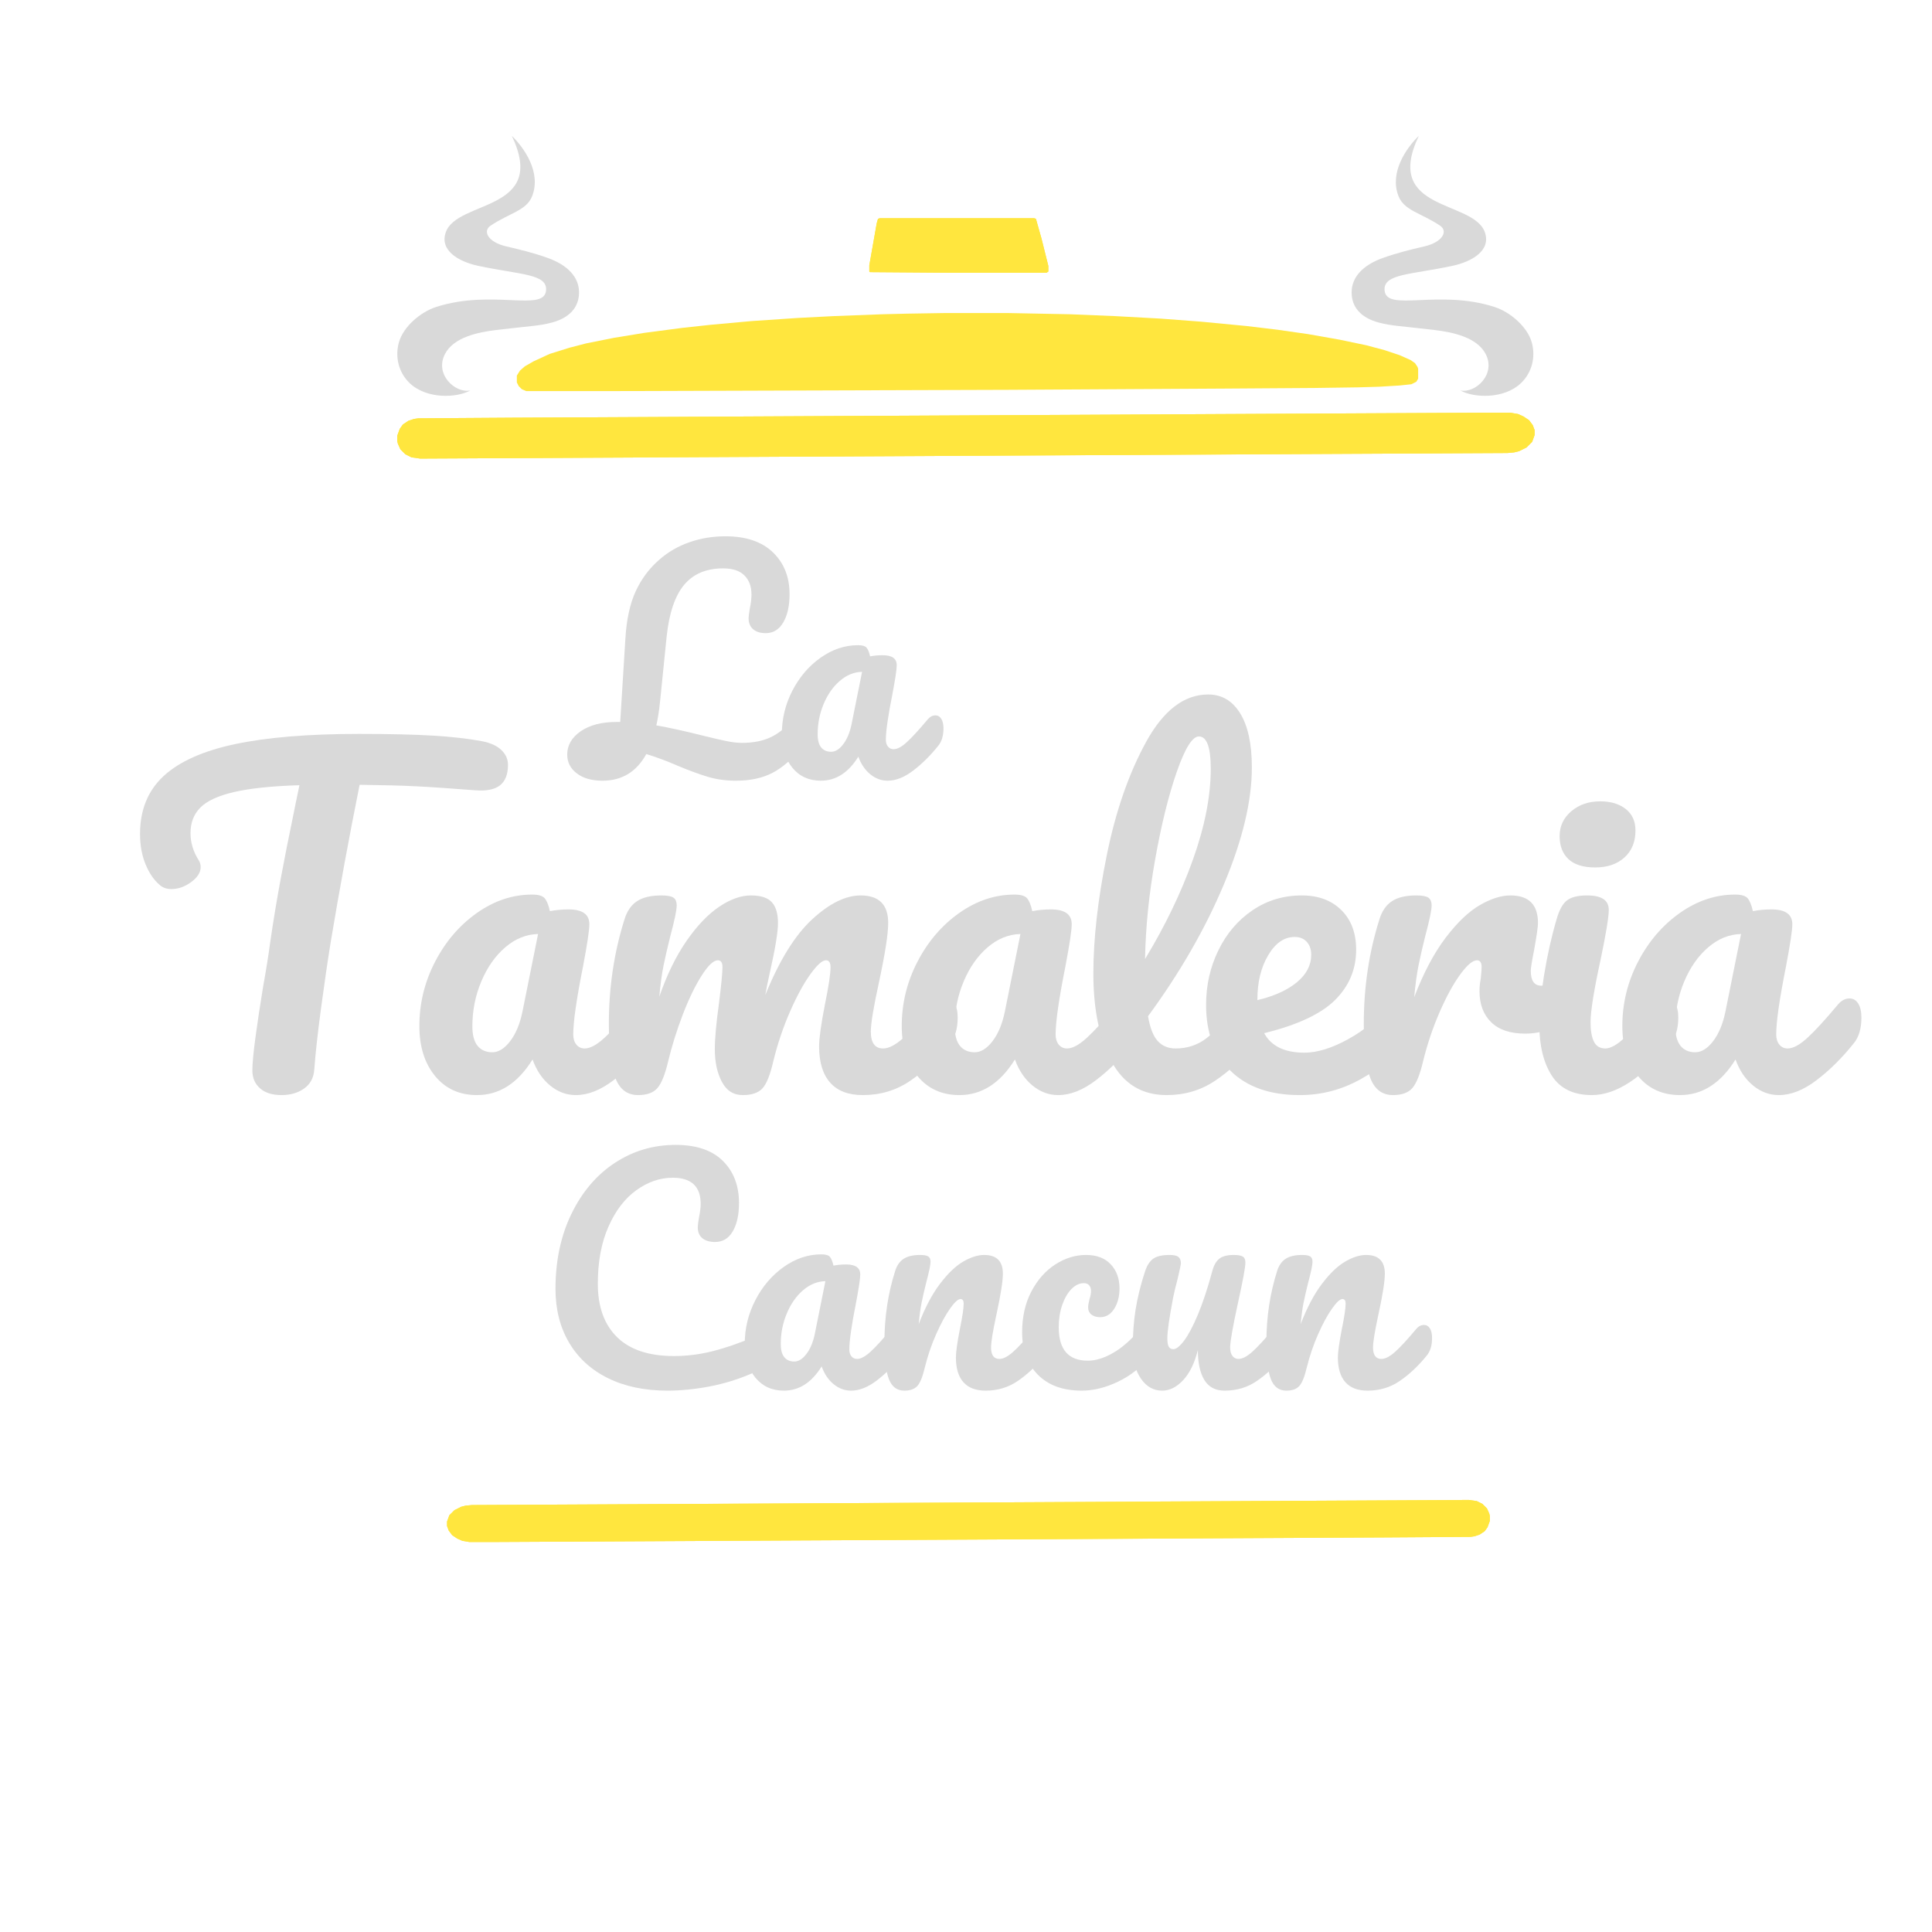 <svg xmlns="http://www.w3.org/2000/svg" xmlns:xlink="http://www.w3.org/1999/xlink" width="1080" zoomAndPan="magnify" viewBox="0 0 810 810" height="1080" preserveAspectRatio="xMidYMid meet" version="1.0"><defs><g/><clipPath id="02ebbe2c62"><path d="M 566.672 57.133 L 642.859 57.133 L 642.859 165.957 L 566.672 165.957 Z M 566.672 57.133 " clip-rule="nonzero"/></clipPath><clipPath id="ab871aca1a"><path d="M 166.574 57.133 L 242.762 57.133 L 242.762 165.957 L 166.574 165.957 Z M 166.574 57.133 " clip-rule="nonzero"/></clipPath></defs><path fill="#ffe63e" d="M 396.668 131.234 L 422.117 131.234 L 448.609 131.754 L 467.566 132.535 L 486.527 133.574 L 503.668 134.871 L 522.625 136.688 L 535.613 138.246 L 548.336 140.066 L 561.582 142.402 L 572.75 144.738 L 580.543 146.816 L 586.773 148.895 L 591.449 150.973 L 593.266 152.273 L 594.305 153.828 L 594.566 154.609 L 594.566 158.766 L 593.785 160.062 L 591.711 161.102 L 586.773 161.621 L 578.203 162.141 L 569.375 162.398 L 551.195 162.66 L 513.535 162.918 L 422.637 163.438 L 259.539 163.957 L 220.582 163.957 L 218.766 163.18 L 217.469 161.879 L 216.688 160.324 L 216.688 157.465 L 217.988 155.387 L 220.062 153.57 L 223.699 151.492 L 230.453 148.375 L 238.762 145.777 L 245.777 143.961 L 257.461 141.625 L 270.188 139.547 L 286.031 137.469 L 297.977 136.168 L 315.117 134.609 L 334.336 133.312 L 349.398 132.535 L 369.918 131.754 L 380.566 131.496 Z M 396.668 131.234 " fill-opacity="1" fill-rule="nonzero"/><path fill="#ffe63e" d="M 619.5 173.047 L 633.262 173.047 L 636.379 173.566 L 638.715 174.605 L 641.055 176.164 L 642.613 178.242 L 643.391 180.32 L 643.391 182.398 L 642.352 185.254 L 640.016 187.594 L 636.898 189.148 L 634.82 189.668 L 631.965 189.93 L 176.172 192.266 L 172.539 191.746 L 169.941 190.449 L 167.863 188.371 L 166.824 186.035 L 166.562 184.996 L 166.562 182.656 L 167.602 179.801 L 168.902 177.984 L 171.238 176.426 L 173.578 175.645 L 175.395 175.387 L 214.352 175.125 Z M 619.5 173.047 " fill-opacity="1" fill-rule="nonzero"/><path fill="#ffe63e" d="M 368.617 91.5 L 433.805 91.5 L 434.324 91.758 L 436.664 100.07 L 439.52 111.496 L 439.52 113.836 L 438.738 114.355 L 399.004 114.355 L 364.723 114.094 L 364.465 113.836 L 364.465 111.238 L 367.578 93.578 L 368.098 91.758 Z M 368.617 91.5 " fill-opacity="1" fill-rule="nonzero"/><path fill="#ffe63e" d="M 619.5 173.047 L 633.262 173.047 L 636.379 173.566 L 638.715 174.605 L 641.055 176.164 L 642.613 178.242 L 643.391 180.32 L 643.391 182.398 L 642.352 185.254 L 640.016 187.594 L 636.898 189.148 L 634.82 189.668 L 631.965 189.93 L 176.172 192.266 L 172.539 191.746 L 169.941 190.449 L 167.863 188.371 L 166.824 186.035 L 166.562 184.996 L 166.562 182.656 L 167.602 179.801 L 168.902 177.984 L 171.238 176.426 L 173.578 175.645 L 175.395 175.387 L 214.352 175.125 Z M 602.355 173.566 L 454.844 174.348 L 198.508 175.645 L 174.613 175.906 L 172.277 176.426 L 169.68 177.984 L 168.121 179.801 L 167.082 182.656 L 167.082 184.996 L 168.121 187.852 L 169.68 189.668 L 171.238 190.707 L 174.613 191.746 L 204.223 191.746 L 343.945 190.969 L 633.523 189.41 L 636.379 188.891 L 640.016 187.074 L 641.832 185.254 L 642.871 182.918 L 642.871 179.801 L 641.574 177.203 L 639.754 175.645 L 637.16 174.348 L 634.043 173.566 Z M 602.355 173.566 " fill-opacity="1" fill-rule="nonzero"/><path fill="#ffe63e" d="M 368.098 91.758 L 368.617 92.02 L 368.359 95.656 L 368.098 97.734 L 367.84 97.992 L 367.059 103.707 L 366.801 103.965 L 366.281 108.379 L 365.762 108.379 L 365.5 113.055 L 364.98 113.055 L 364.98 113.574 L 365.762 113.316 L 439 113.316 L 438.48 112.016 L 437.184 106.305 L 436.664 104.746 L 436.145 101.887 L 435.625 100.328 L 434.586 96.176 L 434.066 94.617 L 433.805 91.758 L 434.324 91.758 L 436.664 100.07 L 439.52 111.496 L 439.52 113.836 L 438.738 114.355 L 399.004 114.355 L 364.723 114.094 L 364.465 113.836 L 364.465 111.238 L 367.578 93.578 Z M 368.098 91.758 " fill-opacity="1" fill-rule="nonzero"/><path fill="#ffe63e" d="M 368.617 91.5 L 433.805 91.5 L 433.547 92.02 L 431.207 92.277 L 430.688 92.539 L 369.656 92.539 Z M 368.617 91.5 " fill-opacity="1" fill-rule="nonzero"/><g clip-path="url(#02ebbe2c62)"><path fill="#d9d9d9" d="M 594.859 56.934 C 589.59 62.062 582.449 72.32 586.324 82.227 C 588.715 88.336 595.832 89.281 603.766 94.621 C 607.172 96.91 604.863 101.523 597.164 103.305 C 591.281 104.664 585.414 106.121 579.73 108.164 C 571.379 111.164 566.672 116.219 566.672 122.594 C 566.672 128.793 570.59 133.27 578.164 135.266 C 583.504 136.672 587.297 136.668 601.375 138.352 C 609.16 139.281 619.199 141.422 622.848 148.363 C 627.363 156.949 618.547 165 612.262 163.699 C 617.734 166.809 630.586 167.52 637.793 160.512 C 642.305 156.125 643.879 149.684 642.215 143.613 C 640.398 136.992 633.141 130.809 626.605 128.703 C 602.969 121.09 581.191 131.004 580.488 121.703 C 579.961 114.734 591.383 115.219 608.988 111.445 C 616.867 109.758 625.277 105.152 622.531 97.363 C 617.711 83.68 579.598 88.867 594.859 56.934 " fill-opacity="1" fill-rule="nonzero"/></g><g clip-path="url(#ab871aca1a)"><path fill="#d9d9d9" d="M 214.574 56.934 C 219.844 62.062 226.984 72.32 223.109 82.227 C 220.719 88.336 213.602 89.281 205.668 94.621 C 202.262 96.91 204.57 101.523 212.266 103.305 C 218.152 104.664 224.02 106.121 229.703 108.164 C 238.051 111.164 242.762 116.219 242.762 122.594 C 242.762 128.793 238.844 133.27 231.27 135.266 C 225.93 136.672 222.133 136.668 208.059 138.352 C 200.27 139.281 190.234 141.422 186.586 148.363 C 182.07 156.949 190.883 165 197.168 163.699 C 191.695 166.809 178.844 167.52 171.641 160.512 C 167.129 156.125 165.555 149.684 167.219 143.613 C 169.035 136.992 176.293 130.809 182.828 128.703 C 206.465 121.09 228.242 131.004 228.945 121.703 C 229.473 114.734 218.047 115.219 200.445 111.445 C 192.566 109.758 184.156 105.152 186.902 97.363 C 191.723 83.68 229.836 88.867 214.574 56.934 " fill-opacity="1" fill-rule="nonzero"/></g><path fill="#ffe63e" d="M 209.34 646.477 L 196.719 646.477 L 193.863 646.004 L 191.719 645.051 L 189.578 643.621 L 188.148 641.715 L 187.434 639.812 L 187.434 637.906 L 188.387 635.285 L 190.527 633.145 L 193.387 631.715 L 195.289 631.238 L 197.91 631 L 615.801 628.859 L 619.133 629.336 L 621.516 630.523 L 623.418 632.43 L 624.375 634.57 L 624.609 635.527 L 624.609 637.668 L 623.66 640.289 L 622.469 641.953 L 620.324 643.383 L 618.184 644.098 L 616.516 644.336 L 580.797 644.574 Z M 209.34 646.477 " fill-opacity="1" fill-rule="nonzero"/><path fill="#ffe63e" d="M 209.34 646.477 L 196.719 646.477 L 193.863 646.004 L 191.719 645.051 L 189.578 643.621 L 188.148 641.715 L 187.434 639.812 L 187.434 637.906 L 188.387 635.285 L 190.527 633.145 L 193.387 631.715 L 195.289 631.238 L 197.91 631 L 615.801 628.859 L 619.133 629.336 L 621.516 630.523 L 623.418 632.43 L 624.375 634.57 L 624.609 635.527 L 624.609 637.668 L 623.66 640.289 L 622.469 641.953 L 620.324 643.383 L 618.184 644.098 L 616.516 644.336 L 580.797 644.574 Z M 225.055 646.004 L 360.305 645.285 L 595.32 644.098 L 617.23 643.859 L 619.371 643.383 L 621.754 641.953 L 623.184 640.289 L 624.133 637.668 L 624.133 635.527 L 623.184 632.906 L 621.754 631.238 L 620.324 630.285 L 617.23 629.336 L 590.082 629.336 L 461.98 630.051 L 196.48 631.477 L 193.863 631.953 L 190.527 633.621 L 188.863 635.285 L 187.91 637.43 L 187.91 640.289 L 189.098 642.668 L 190.766 644.098 L 193.148 645.285 L 196.008 646.004 Z M 225.055 646.004 " fill-opacity="1" fill-rule="nonzero"/><g fill="#d9d9d9" fill-opacity="1"><g transform="translate(242.73, 326.719)"><g><path d="M 92.984 -26.797 C 94.023 -26.797 94.848 -26.312 95.453 -25.344 C 96.055 -24.383 96.359 -23.066 96.359 -21.391 C 96.359 -18.266 95.594 -15.781 94.062 -13.938 C 89.582 -8.57 85.238 -4.805 81.031 -2.641 C 76.832 -0.484 71.77 0.594 65.844 0.594 C 61.676 0.594 57.828 0.078 54.297 -0.953 C 50.773 -1.992 46.492 -3.555 41.453 -5.641 C 36.879 -7.648 32.473 -9.297 28.234 -10.578 C 24.148 -3.129 18.02 0.594 9.844 0.594 C 5.363 0.594 1.785 -0.426 -0.891 -2.469 C -3.578 -4.508 -4.922 -7.129 -4.922 -10.328 C -4.922 -14.254 -3.039 -17.52 0.719 -20.125 C 4.488 -22.727 9.492 -24.031 15.734 -24.031 L 17.297 -24.031 L 19.469 -58.984 C 19.945 -66.992 21.383 -73.602 23.781 -78.812 C 26.188 -84.02 29.516 -88.461 33.766 -92.141 C 37.441 -95.348 41.645 -97.77 46.375 -99.406 C 51.102 -101.051 56.109 -101.875 61.391 -101.875 C 70.035 -101.875 76.68 -99.629 81.328 -95.141 C 85.973 -90.66 88.297 -84.816 88.297 -77.609 C 88.297 -72.723 87.414 -68.773 85.656 -65.766 C 83.895 -62.766 81.453 -61.266 78.328 -61.266 C 76.086 -61.266 74.328 -61.805 73.047 -62.891 C 71.766 -63.973 71.125 -65.516 71.125 -67.516 C 71.125 -68.234 71.285 -69.555 71.609 -71.484 C 72.086 -73.723 72.328 -75.723 72.328 -77.484 C 72.328 -80.848 71.344 -83.508 69.375 -85.469 C 67.414 -87.438 64.438 -88.422 60.438 -88.422 C 53.383 -88.422 47.938 -86.117 44.094 -81.516 C 40.25 -76.91 37.805 -69.68 36.766 -59.828 L 34 -32.562 C 33.602 -28.719 33.082 -25.395 32.438 -22.594 C 37.562 -21.707 43.969 -20.301 51.656 -18.375 C 56.145 -17.258 59.586 -16.461 61.984 -15.984 C 64.391 -15.504 66.516 -15.266 68.359 -15.266 C 73.004 -15.266 76.988 -16.039 80.312 -17.594 C 83.633 -19.156 86.781 -21.66 89.75 -25.109 C 90.707 -26.234 91.785 -26.797 92.984 -26.797 Z M 92.984 -26.797 "/></g></g></g><g fill="#d9d9d9" fill-opacity="1"><g transform="translate(323.587, 326.719)"><g><path d="M 20.547 0.594 C 15.578 0.594 11.609 -1.207 8.641 -4.812 C 5.68 -8.414 4.203 -13.141 4.203 -18.984 C 4.203 -25.391 5.68 -31.457 8.641 -37.188 C 11.609 -42.914 15.555 -47.52 20.484 -51 C 25.41 -54.477 30.633 -56.219 36.156 -56.219 C 37.926 -56.219 39.109 -55.879 39.703 -55.203 C 40.305 -54.523 40.805 -53.305 41.203 -51.547 C 42.891 -51.859 44.656 -52.016 46.5 -52.016 C 50.414 -52.016 52.375 -50.613 52.375 -47.812 C 52.375 -46.133 51.773 -42.129 50.578 -35.797 C 48.734 -26.586 47.812 -20.18 47.812 -16.578 C 47.812 -15.379 48.113 -14.414 48.719 -13.688 C 49.32 -12.969 50.102 -12.609 51.062 -12.609 C 52.582 -12.609 54.422 -13.586 56.578 -15.547 C 58.742 -17.516 61.672 -20.703 65.359 -25.109 C 66.316 -26.234 67.395 -26.797 68.594 -26.797 C 69.633 -26.797 70.457 -26.312 71.062 -25.344 C 71.664 -24.383 71.969 -23.066 71.969 -21.391 C 71.969 -18.18 71.207 -15.695 69.688 -13.938 C 66.395 -9.852 62.906 -6.41 59.219 -3.609 C 55.539 -0.805 51.977 0.594 48.531 0.594 C 45.895 0.594 43.473 -0.305 41.266 -2.109 C 39.066 -3.91 37.406 -6.367 36.281 -9.484 C 32.113 -2.766 26.867 0.594 20.547 0.594 Z M 24.875 -11.531 C 26.633 -11.531 28.312 -12.57 29.906 -14.656 C 31.508 -16.738 32.676 -19.504 33.406 -22.953 L 37.844 -45.047 C 34.477 -44.973 31.375 -43.711 28.531 -41.266 C 25.688 -38.828 23.422 -35.602 21.734 -31.594 C 20.055 -27.594 19.219 -23.348 19.219 -18.859 C 19.219 -16.379 19.719 -14.535 20.719 -13.328 C 21.719 -12.129 23.102 -11.531 24.875 -11.531 Z M 24.875 -11.531 "/></g></g></g><g fill="#d9d9d9" fill-opacity="1"><g transform="translate(52.493, 458.229)"><g><path d="M 149.469 -147.5 C 153.133 -146.789 155.883 -145.547 157.719 -143.766 C 159.562 -141.992 160.484 -139.922 160.484 -137.547 C 160.484 -133.641 159.383 -130.797 157.188 -129.016 C 155 -127.242 151.535 -126.535 146.797 -126.891 C 136.129 -127.723 127.801 -128.285 121.812 -128.578 C 115.832 -128.879 107.988 -129.086 98.281 -129.203 C 93.895 -107.398 89.863 -85.484 86.188 -63.453 C 84.883 -55.391 83.52 -46.055 82.094 -35.453 C 80.676 -24.848 79.734 -16.289 79.266 -9.781 C 79.023 -6.344 77.602 -3.703 75 -1.859 C 72.395 -0.023 69.254 0.891 65.578 0.891 C 61.672 0.891 58.648 -0.055 56.516 -1.953 C 54.379 -3.848 53.312 -6.336 53.312 -9.422 C 53.312 -12.266 53.754 -16.973 54.641 -23.547 C 55.535 -30.117 56.578 -37.02 57.766 -44.25 C 59.066 -51.477 60.07 -57.758 60.781 -63.094 C 62.082 -72.094 63.562 -81.035 65.219 -89.922 C 66.875 -98.805 68.535 -107.219 70.203 -115.156 C 70.555 -116.938 70.969 -118.984 71.438 -121.297 C 71.914 -123.609 72.453 -126.188 73.047 -129.031 C 61.43 -128.664 52.305 -127.711 45.672 -126.172 C 39.035 -124.641 34.328 -122.477 31.547 -119.688 C 28.766 -116.906 27.375 -113.32 27.375 -108.938 C 27.375 -104.914 28.555 -101.066 30.922 -97.391 C 31.398 -96.555 31.641 -95.664 31.641 -94.719 C 31.641 -92.469 30.305 -90.363 27.641 -88.406 C 24.973 -86.457 22.219 -85.484 19.375 -85.484 C 17.352 -85.484 15.691 -86.078 14.391 -87.266 C 12.023 -89.273 10.07 -92.145 8.531 -95.875 C 6.988 -99.613 6.219 -103.852 6.219 -108.594 C 6.219 -118.656 9.504 -126.738 16.078 -132.844 C 22.66 -138.945 32.672 -143.422 46.109 -146.266 C 59.555 -149.109 76.828 -150.531 97.922 -150.531 C 110.953 -150.531 121.348 -150.289 129.109 -149.812 C 136.867 -149.344 143.656 -148.57 149.469 -147.5 Z M 149.469 -147.5 "/></g></g></g><g fill="#d9d9d9" fill-opacity="1"><g transform="translate(169.605, 458.229)"><g><path d="M 30.391 0.891 C 23.047 0.891 17.18 -1.773 12.797 -7.109 C 8.41 -12.441 6.219 -19.43 6.219 -28.078 C 6.219 -37.555 8.41 -46.531 12.797 -55 C 17.18 -63.469 23.016 -70.281 30.297 -75.438 C 37.586 -80.594 45.32 -83.172 53.5 -83.172 C 56.102 -83.172 57.848 -82.664 58.734 -81.656 C 59.617 -80.656 60.359 -78.848 60.953 -76.234 C 63.441 -76.711 66.051 -76.953 68.781 -76.953 C 74.582 -76.953 77.484 -74.879 77.484 -70.734 C 77.484 -68.242 76.594 -62.316 74.812 -52.953 C 72.094 -39.328 70.734 -29.852 70.734 -24.531 C 70.734 -22.75 71.176 -21.32 72.062 -20.25 C 72.945 -19.188 74.102 -18.656 75.531 -18.656 C 77.781 -18.656 80.504 -20.109 83.703 -23.016 C 86.898 -25.922 91.223 -30.629 96.672 -37.141 C 98.098 -38.797 99.703 -39.625 101.484 -39.625 C 103.016 -39.625 104.223 -38.91 105.109 -37.484 C 106.004 -36.066 106.453 -34.117 106.453 -31.641 C 106.453 -26.898 105.328 -23.223 103.078 -20.609 C 98.223 -14.566 93.066 -9.473 87.609 -5.328 C 82.16 -1.18 76.891 0.891 71.797 0.891 C 67.891 0.891 64.305 -0.441 61.047 -3.109 C 57.785 -5.773 55.328 -9.422 53.672 -14.047 C 47.504 -4.086 39.742 0.891 30.391 0.891 Z M 36.781 -17.062 C 39.395 -17.062 41.883 -18.598 44.25 -21.672 C 46.625 -24.754 48.344 -28.844 49.406 -33.938 L 55.984 -66.641 C 51.004 -66.523 46.41 -64.66 42.203 -61.047 C 38.004 -57.43 34.66 -52.66 32.172 -46.734 C 29.68 -40.816 28.438 -34.539 28.438 -27.906 C 28.438 -24.227 29.176 -21.5 30.656 -19.719 C 32.133 -17.945 34.176 -17.062 36.781 -17.062 Z M 36.781 -17.062 "/></g></g></g><g fill="#d9d9d9" fill-opacity="1"><g transform="translate(246.377, 458.229)"><g><path d="M 21.156 0.891 C 16.645 0.891 13.473 -1.477 11.641 -6.219 C 9.805 -10.957 8.891 -18.539 8.891 -28.969 C 8.891 -44.375 11.082 -59.004 15.469 -72.859 C 16.531 -76.297 18.273 -78.812 20.703 -80.406 C 23.129 -82.008 26.535 -82.812 30.922 -82.812 C 33.297 -82.812 34.957 -82.516 35.906 -81.922 C 36.852 -81.336 37.328 -80.211 37.328 -78.547 C 37.328 -76.648 36.438 -72.383 34.656 -65.75 C 33.469 -61.008 32.52 -56.891 31.812 -53.391 C 31.102 -49.898 30.508 -45.551 30.031 -40.344 C 33.227 -49.582 37.047 -57.398 41.484 -63.797 C 45.93 -70.191 50.492 -74.957 55.172 -78.094 C 59.859 -81.238 64.273 -82.812 68.422 -82.812 C 72.566 -82.812 75.5 -81.863 77.219 -79.969 C 78.938 -78.07 79.797 -75.172 79.797 -71.266 C 79.797 -67.473 78.672 -60.602 76.422 -50.656 C 75.473 -46.383 74.82 -43.18 74.469 -41.047 C 80.383 -55.617 86.957 -66.223 94.188 -72.859 C 101.414 -79.492 108.172 -82.812 114.453 -82.812 C 122.148 -82.812 126 -78.961 126 -71.266 C 126 -66.641 124.695 -58.285 122.094 -46.203 C 119.844 -35.898 118.719 -29.086 118.719 -25.766 C 118.719 -21.023 120.438 -18.656 123.875 -18.656 C 126.238 -18.656 129.051 -20.109 132.312 -23.016 C 135.57 -25.922 139.926 -30.629 145.375 -37.141 C 146.789 -38.797 148.391 -39.625 150.172 -39.625 C 151.711 -39.625 152.926 -38.91 153.812 -37.484 C 154.695 -36.066 155.141 -34.117 155.141 -31.641 C 155.141 -26.898 154.016 -23.223 151.766 -20.609 C 146.672 -14.336 141.191 -9.188 135.328 -5.156 C 129.461 -1.125 122.801 0.891 115.344 0.891 C 109.301 0.891 104.738 -0.852 101.656 -4.344 C 98.57 -7.844 97.031 -12.91 97.031 -19.547 C 97.031 -22.867 97.859 -28.797 99.516 -37.328 C 101.055 -44.785 101.828 -49.938 101.828 -52.781 C 101.828 -54.676 101.176 -55.625 99.875 -55.625 C 98.332 -55.625 96.141 -53.641 93.297 -49.672 C 90.453 -45.703 87.609 -40.457 84.766 -33.938 C 81.922 -27.426 79.613 -20.555 77.844 -13.328 C 76.539 -7.641 75.031 -3.848 73.312 -1.953 C 71.594 -0.055 68.836 0.891 65.047 0.891 C 61.141 0.891 58.207 -0.973 56.25 -4.703 C 54.289 -8.441 53.312 -12.977 53.312 -18.312 C 53.312 -22.812 53.906 -29.328 55.094 -37.859 C 56.039 -45.441 56.516 -50.414 56.516 -52.781 C 56.516 -54.676 55.863 -55.625 54.562 -55.625 C 52.781 -55.625 50.523 -53.488 47.797 -49.219 C 45.078 -44.957 42.441 -39.508 39.891 -32.875 C 37.348 -26.238 35.305 -19.723 33.766 -13.328 C 32.461 -7.754 30.953 -3.988 29.234 -2.031 C 27.516 -0.082 24.82 0.891 21.156 0.891 Z M 21.156 0.891 "/></g></g></g><g fill="#d9d9d9" fill-opacity="1"><g transform="translate(371.842, 458.229)"><g><path d="M 30.391 0.891 C 23.047 0.891 17.18 -1.773 12.797 -7.109 C 8.41 -12.441 6.219 -19.43 6.219 -28.078 C 6.219 -37.555 8.41 -46.531 12.797 -55 C 17.18 -63.469 23.016 -70.281 30.297 -75.438 C 37.586 -80.594 45.32 -83.172 53.5 -83.172 C 56.102 -83.172 57.848 -82.664 58.734 -81.656 C 59.617 -80.656 60.359 -78.848 60.953 -76.234 C 63.441 -76.711 66.051 -76.953 68.781 -76.953 C 74.582 -76.953 77.484 -74.879 77.484 -70.734 C 77.484 -68.242 76.594 -62.316 74.812 -52.953 C 72.094 -39.328 70.734 -29.852 70.734 -24.531 C 70.734 -22.75 71.176 -21.32 72.062 -20.25 C 72.945 -19.188 74.102 -18.656 75.531 -18.656 C 77.781 -18.656 80.504 -20.109 83.703 -23.016 C 86.898 -25.922 91.223 -30.629 96.672 -37.141 C 98.098 -38.797 99.703 -39.625 101.484 -39.625 C 103.016 -39.625 104.223 -38.91 105.109 -37.484 C 106.004 -36.066 106.453 -34.117 106.453 -31.641 C 106.453 -26.898 105.328 -23.223 103.078 -20.609 C 98.223 -14.566 93.066 -9.473 87.609 -5.328 C 82.16 -1.18 76.891 0.891 71.797 0.891 C 67.891 0.891 64.305 -0.441 61.047 -3.109 C 57.785 -5.773 55.328 -9.422 53.672 -14.047 C 47.504 -4.086 39.742 0.891 30.391 0.891 Z M 36.781 -17.062 C 39.395 -17.062 41.883 -18.598 44.25 -21.672 C 46.625 -24.754 48.344 -28.844 49.406 -33.938 L 55.984 -66.641 C 51.004 -66.523 46.41 -64.66 42.203 -61.047 C 38.004 -57.43 34.66 -52.66 32.172 -46.734 C 29.68 -40.816 28.438 -34.539 28.438 -27.906 C 28.438 -24.227 29.176 -21.5 30.656 -19.719 C 32.133 -17.945 34.176 -17.062 36.781 -17.062 Z M 36.781 -17.062 "/></g></g></g><g fill="#d9d9d9" fill-opacity="1"><g transform="translate(448.614, 458.229)"><g><path d="M 75.891 -39.625 C 77.43 -39.625 78.645 -38.91 79.531 -37.484 C 80.414 -36.066 80.859 -34.117 80.859 -31.641 C 80.859 -26.898 79.734 -23.223 77.484 -20.609 C 72.391 -14.336 66.848 -9.188 60.859 -5.156 C 54.879 -1.125 48.098 0.891 40.516 0.891 C 30.086 0.891 22.359 -3.848 17.328 -13.328 C 12.297 -22.805 9.781 -35.066 9.781 -50.109 C 9.781 -64.566 11.645 -81.035 15.375 -99.516 C 19.102 -118.004 24.609 -133.883 31.891 -147.156 C 39.18 -160.426 47.863 -167.062 57.938 -167.062 C 63.625 -167.062 68.094 -164.422 71.344 -159.141 C 74.602 -153.867 76.234 -146.316 76.234 -136.484 C 76.234 -122.391 72.32 -106.039 64.5 -87.438 C 56.688 -68.832 46.086 -50.41 32.703 -32.172 C 33.523 -27.305 34.883 -23.836 36.781 -21.766 C 38.676 -19.691 41.164 -18.656 44.25 -18.656 C 49.102 -18.656 53.367 -20.047 57.047 -22.828 C 60.723 -25.617 65.406 -30.391 71.094 -37.141 C 72.508 -38.797 74.109 -39.625 75.891 -39.625 Z M 54.031 -149.469 C 51.301 -149.469 48.219 -144.547 44.781 -134.703 C 41.344 -124.867 38.32 -112.664 35.719 -98.094 C 33.113 -83.52 31.691 -69.539 31.453 -56.156 C 39.867 -70.02 46.562 -83.91 51.531 -97.828 C 56.508 -111.754 59 -124.461 59 -135.953 C 59 -144.961 57.344 -149.469 54.031 -149.469 Z M 54.031 -149.469 "/></g></g></g><g fill="#d9d9d9" fill-opacity="1"><g transform="translate(499.795, 458.229)"><g><path d="M 87.797 -39.625 C 89.336 -39.625 90.551 -38.91 91.438 -37.484 C 92.32 -36.066 92.766 -34.117 92.766 -31.641 C 92.766 -26.898 91.641 -23.223 89.391 -20.609 C 85.004 -15.285 78.812 -10.367 70.812 -5.859 C 62.82 -1.359 54.266 0.891 45.141 0.891 C 32.703 0.891 23.047 -2.484 16.172 -9.234 C 9.297 -15.992 5.859 -25.238 5.859 -36.969 C 5.859 -45.145 7.578 -52.754 11.016 -59.797 C 14.453 -66.848 19.223 -72.445 25.328 -76.594 C 31.43 -80.738 38.332 -82.812 46.031 -82.812 C 52.906 -82.812 58.414 -80.766 62.562 -76.672 C 66.707 -72.586 68.781 -67.051 68.781 -60.062 C 68.781 -51.895 65.848 -44.879 59.984 -39.016 C 54.117 -33.148 44.195 -28.5 30.219 -25.062 C 33.176 -19.613 38.801 -16.891 47.094 -16.891 C 52.426 -16.891 58.5 -18.754 65.312 -22.484 C 72.125 -26.211 78.02 -31.098 83 -37.141 C 84.414 -38.797 86.016 -39.625 87.797 -39.625 Z M 43.016 -65.406 C 38.629 -65.406 34.926 -62.852 31.906 -57.75 C 28.883 -52.656 27.375 -46.5 27.375 -39.281 L 27.375 -38.922 C 34.363 -40.578 39.867 -43.062 43.891 -46.375 C 47.922 -49.695 49.938 -53.551 49.938 -57.938 C 49.938 -60.188 49.312 -61.992 48.062 -63.359 C 46.82 -64.723 45.141 -65.406 43.016 -65.406 Z M 43.016 -65.406 "/></g></g></g><g fill="#d9d9d9" fill-opacity="1"><g transform="translate(562.882, 458.229)"><g><path d="M 21.156 0.891 C 16.645 0.891 13.473 -1.477 11.641 -6.219 C 9.805 -10.957 8.891 -18.539 8.891 -28.969 C 8.891 -44.375 11.082 -59.004 15.469 -72.859 C 16.531 -76.297 18.273 -78.812 20.703 -80.406 C 23.129 -82.008 26.535 -82.812 30.922 -82.812 C 33.297 -82.812 34.957 -82.516 35.906 -81.922 C 36.852 -81.336 37.328 -80.211 37.328 -78.547 C 37.328 -76.648 36.438 -72.383 34.656 -65.75 C 33.469 -61.008 32.52 -56.863 31.812 -53.312 C 31.102 -49.758 30.508 -45.379 30.031 -40.172 C 33.945 -50.359 38.332 -58.648 43.188 -65.047 C 48.039 -71.441 52.805 -76 57.484 -78.719 C 62.172 -81.445 66.469 -82.812 70.375 -82.812 C 78.07 -82.812 81.922 -78.961 81.922 -71.266 C 81.922 -69.723 81.391 -65.988 80.328 -60.062 C 79.379 -55.32 78.906 -52.363 78.906 -51.188 C 78.906 -47.039 80.383 -44.969 83.344 -44.969 C 86.664 -44.969 90.93 -47.57 96.141 -52.781 C 97.68 -54.32 99.281 -55.094 100.938 -55.094 C 102.477 -55.094 103.691 -54.41 104.578 -53.047 C 105.473 -51.68 105.922 -49.875 105.922 -47.625 C 105.922 -43.238 104.734 -39.805 102.359 -37.328 C 99.047 -33.891 95.164 -30.953 90.719 -28.516 C 86.281 -26.086 81.57 -24.875 76.594 -24.875 C 70.312 -24.875 65.539 -26.473 62.281 -29.672 C 59.031 -32.879 57.406 -37.207 57.406 -42.656 C 57.406 -44.426 57.582 -46.203 57.938 -47.984 C 58.176 -50.348 58.297 -51.945 58.297 -52.781 C 58.297 -54.676 57.645 -55.625 56.344 -55.625 C 54.562 -55.625 52.219 -53.641 49.312 -49.672 C 46.414 -45.703 43.547 -40.457 40.703 -33.938 C 37.859 -27.426 35.547 -20.555 33.766 -13.328 C 32.461 -7.754 30.953 -3.988 29.234 -2.031 C 27.516 -0.082 24.82 0.891 21.156 0.891 Z M 21.156 0.891 "/></g></g></g><g fill="#d9d9d9" fill-opacity="1"><g transform="translate(636.988, 458.229)"><g><path d="M 31.812 -94.547 C 26.832 -94.547 23.098 -95.703 20.609 -98.016 C 18.129 -100.328 16.891 -103.555 16.891 -107.703 C 16.891 -111.848 18.516 -115.312 21.766 -118.094 C 25.023 -120.875 29.082 -122.266 33.938 -122.266 C 38.32 -122.266 41.875 -121.195 44.594 -119.062 C 47.32 -116.938 48.688 -113.922 48.688 -110.016 C 48.688 -105.273 47.145 -101.508 44.062 -98.719 C 40.988 -95.938 36.906 -94.547 31.812 -94.547 Z M 30.391 0.891 C 22.691 0.891 17.094 -1.832 13.594 -7.281 C 10.102 -12.738 8.359 -19.969 8.359 -28.969 C 8.359 -34.301 9.035 -41.145 10.391 -49.5 C 11.754 -57.852 13.504 -65.641 15.641 -72.859 C 16.703 -76.648 18.117 -79.254 19.891 -80.672 C 21.672 -82.098 24.52 -82.812 28.438 -82.812 C 34.477 -82.812 37.5 -80.801 37.5 -76.781 C 37.5 -73.812 36.375 -66.938 34.125 -56.156 C 31.281 -43.125 29.859 -34.297 29.859 -29.672 C 29.859 -26.117 30.332 -23.395 31.281 -21.5 C 32.227 -19.602 33.828 -18.656 36.078 -18.656 C 38.211 -18.656 40.879 -20.133 44.078 -23.094 C 47.273 -26.062 51.539 -30.742 56.875 -37.141 C 58.289 -38.797 59.891 -39.625 61.672 -39.625 C 63.211 -39.625 64.426 -38.91 65.312 -37.484 C 66.195 -36.066 66.641 -34.117 66.641 -31.641 C 66.641 -26.898 65.516 -23.223 63.266 -20.609 C 51.535 -6.273 40.578 0.891 30.391 0.891 Z M 30.391 0.891 "/></g></g></g><g fill="#d9d9d9" fill-opacity="1"><g transform="translate(673.953, 458.229)"><g><path d="M 30.391 0.891 C 23.047 0.891 17.18 -1.773 12.797 -7.109 C 8.41 -12.441 6.219 -19.43 6.219 -28.078 C 6.219 -37.555 8.41 -46.531 12.797 -55 C 17.18 -63.469 23.016 -70.281 30.297 -75.438 C 37.586 -80.594 45.32 -83.172 53.5 -83.172 C 56.102 -83.172 57.848 -82.664 58.734 -81.656 C 59.617 -80.656 60.359 -78.848 60.953 -76.234 C 63.441 -76.711 66.051 -76.953 68.781 -76.953 C 74.582 -76.953 77.484 -74.879 77.484 -70.734 C 77.484 -68.242 76.594 -62.316 74.812 -52.953 C 72.094 -39.328 70.734 -29.852 70.734 -24.531 C 70.734 -22.75 71.176 -21.32 72.062 -20.25 C 72.945 -19.188 74.102 -18.656 75.531 -18.656 C 77.781 -18.656 80.504 -20.109 83.703 -23.016 C 86.898 -25.922 91.223 -30.629 96.672 -37.141 C 98.098 -38.797 99.703 -39.625 101.484 -39.625 C 103.016 -39.625 104.223 -38.91 105.109 -37.484 C 106.004 -36.066 106.453 -34.117 106.453 -31.641 C 106.453 -26.898 105.328 -23.223 103.078 -20.609 C 98.223 -14.566 93.066 -9.473 87.609 -5.328 C 82.16 -1.18 76.891 0.891 71.797 0.891 C 67.891 0.891 64.305 -0.441 61.047 -3.109 C 57.785 -5.773 55.328 -9.422 53.672 -14.047 C 47.504 -4.086 39.742 0.891 30.391 0.891 Z M 36.781 -17.062 C 39.395 -17.062 41.883 -18.598 44.25 -21.672 C 46.625 -24.754 48.344 -28.844 49.406 -33.938 L 55.984 -66.641 C 51.004 -66.523 46.41 -64.66 42.203 -61.047 C 38.004 -57.43 34.66 -52.66 32.172 -46.734 C 29.68 -40.816 28.438 -34.539 28.438 -27.906 C 28.438 -24.227 29.176 -21.5 30.656 -19.719 C 32.133 -17.945 34.176 -17.062 36.781 -17.062 Z M 36.781 -17.062 "/></g></g></g><g fill="#d9d9d9" fill-opacity="1"><g transform="translate(225.157, 582.426)"><g><path d="M 54.719 0.609 C 45.133 0.609 36.797 -1.141 29.703 -4.641 C 22.617 -8.148 17.188 -13.125 13.406 -19.562 C 9.625 -26.008 7.734 -33.5 7.734 -42.031 C 7.734 -53.863 9.969 -64.367 14.438 -73.547 C 18.906 -82.734 24.961 -89.844 32.609 -94.875 C 40.254 -99.906 48.75 -102.422 58.094 -102.422 C 66.789 -102.422 73.395 -100.188 77.906 -95.719 C 82.414 -91.25 84.672 -85.352 84.672 -78.031 C 84.672 -73.113 83.801 -69.164 82.062 -66.188 C 80.332 -63.207 77.859 -61.719 74.641 -61.719 C 72.391 -61.719 70.617 -62.238 69.328 -63.281 C 68.035 -64.332 67.391 -65.863 67.391 -67.875 C 67.391 -68.602 67.551 -69.93 67.875 -71.859 C 68.363 -74.273 68.609 -76.207 68.609 -77.656 C 68.609 -84.988 64.703 -88.656 56.891 -88.656 C 51.578 -88.656 46.504 -86.922 41.672 -83.453 C 36.836 -79.992 32.93 -74.898 29.953 -68.172 C 26.973 -61.453 25.484 -53.461 25.484 -44.203 C 25.484 -34.547 28.18 -27.078 33.578 -21.797 C 38.973 -16.523 46.941 -13.891 57.484 -13.891 C 62.723 -13.891 68.02 -14.551 73.375 -15.875 C 78.727 -17.207 84.664 -19.242 91.188 -21.984 C 92.395 -22.461 93.398 -22.703 94.203 -22.703 C 95.492 -22.703 96.461 -22.219 97.109 -21.25 C 97.754 -20.289 98.078 -19.047 98.078 -17.516 C 98.078 -12.598 95.422 -8.973 90.109 -6.641 C 84.391 -4.148 78.445 -2.316 72.281 -1.141 C 66.125 0.023 60.27 0.609 54.719 0.609 Z M 54.719 0.609 "/></g></g></g><g fill="#d9d9d9" fill-opacity="1"><g transform="translate(308.007, 582.426)"><g><path d="M 20.656 0.609 C 15.664 0.609 11.68 -1.203 8.703 -4.828 C 5.723 -8.453 4.234 -13.203 4.234 -19.078 C 4.234 -25.523 5.723 -31.625 8.703 -37.375 C 11.68 -43.133 15.645 -47.766 20.594 -51.266 C 25.539 -54.773 30.797 -56.531 36.359 -56.531 C 38.129 -56.531 39.316 -56.188 39.922 -55.5 C 40.523 -54.812 41.023 -53.582 41.422 -51.812 C 43.117 -52.133 44.895 -52.297 46.75 -52.297 C 50.688 -52.297 52.656 -50.891 52.656 -48.078 C 52.656 -46.379 52.051 -42.352 50.844 -36 C 49 -26.738 48.078 -20.297 48.078 -16.672 C 48.078 -15.461 48.375 -14.492 48.969 -13.766 C 49.57 -13.047 50.359 -12.688 51.328 -12.688 C 52.859 -12.688 54.711 -13.672 56.891 -15.641 C 59.066 -17.609 62.004 -20.812 65.703 -25.25 C 66.672 -26.375 67.758 -26.938 68.969 -26.938 C 70.008 -26.938 70.832 -26.453 71.438 -25.484 C 72.039 -24.516 72.344 -23.188 72.344 -21.5 C 72.344 -18.281 71.578 -15.785 70.047 -14.016 C 66.742 -9.898 63.238 -6.43 59.531 -3.609 C 55.832 -0.797 52.254 0.609 48.797 0.609 C 46.141 0.609 43.703 -0.297 41.484 -2.109 C 39.273 -3.922 37.602 -6.398 36.469 -9.547 C 32.281 -2.773 27.008 0.609 20.656 0.609 Z M 25 -11.594 C 26.77 -11.594 28.457 -12.641 30.062 -14.734 C 31.676 -16.828 32.848 -19.602 33.578 -23.062 L 38.047 -45.297 C 34.66 -45.211 31.535 -43.941 28.672 -41.484 C 25.816 -39.023 23.547 -35.781 21.859 -31.75 C 20.172 -27.727 19.328 -23.469 19.328 -18.969 C 19.328 -16.469 19.828 -14.613 20.828 -13.406 C 21.836 -12.195 23.227 -11.594 25 -11.594 Z M 25 -11.594 "/></g></g></g><g fill="#d9d9d9" fill-opacity="1"><g transform="translate(364.77, 582.426)"><g><path d="M 14.375 0.609 C 11.312 0.609 9.156 -1 7.906 -4.219 C 6.656 -7.445 6.031 -12.602 6.031 -19.688 C 6.031 -30.156 7.523 -40.098 10.516 -49.516 C 11.234 -51.848 12.414 -53.555 14.062 -54.641 C 15.719 -55.734 18.035 -56.281 21.016 -56.281 C 22.629 -56.281 23.754 -56.078 24.391 -55.672 C 25.035 -55.273 25.359 -54.516 25.359 -53.391 C 25.359 -52.098 24.754 -49.195 23.547 -44.688 C 22.742 -41.469 22.098 -38.648 21.609 -36.234 C 21.129 -33.816 20.727 -30.836 20.406 -27.297 C 23.062 -34.223 26.039 -39.859 29.344 -44.203 C 32.645 -48.555 35.883 -51.656 39.062 -53.5 C 42.25 -55.352 45.172 -56.281 47.828 -56.281 C 53.066 -56.281 55.688 -53.664 55.688 -48.438 C 55.688 -45.289 54.797 -39.613 53.016 -31.406 C 51.492 -24.395 50.734 -19.766 50.734 -17.516 C 50.734 -14.297 51.898 -12.688 54.234 -12.688 C 55.836 -12.688 57.75 -13.672 59.969 -15.641 C 62.188 -17.609 65.145 -20.812 68.844 -25.25 C 69.812 -26.375 70.898 -26.938 72.109 -26.938 C 73.148 -26.938 73.973 -26.453 74.578 -25.484 C 75.18 -24.516 75.484 -23.188 75.484 -21.5 C 75.484 -18.281 74.719 -15.785 73.188 -14.016 C 69.727 -9.742 66.004 -6.238 62.016 -3.5 C 58.035 -0.758 53.508 0.609 48.438 0.609 C 44.32 0.609 41.219 -0.578 39.125 -2.953 C 37.039 -5.328 36 -8.77 36 -13.281 C 36 -15.539 36.562 -19.566 37.688 -25.359 C 38.727 -30.43 39.25 -33.938 39.25 -35.875 C 39.25 -37.156 38.805 -37.797 37.922 -37.797 C 36.879 -37.797 35.41 -36.445 33.516 -33.75 C 31.617 -31.062 29.688 -27.5 27.719 -23.062 C 25.75 -18.633 24.16 -13.969 22.953 -9.062 C 22.066 -5.27 21.035 -2.707 19.859 -1.375 C 18.691 -0.051 16.863 0.609 14.375 0.609 Z M 14.375 0.609 "/></g></g></g><g fill="#d9d9d9" fill-opacity="1"><g transform="translate(424.673, 582.426)"><g><path d="M 28.859 0.609 C 20.973 0.609 14.832 -1.625 10.438 -6.094 C 6.051 -10.562 3.859 -16.461 3.859 -23.797 C 3.859 -30.316 5.145 -36.031 7.719 -40.938 C 10.301 -45.852 13.645 -49.641 17.75 -52.297 C 21.863 -54.953 26.172 -56.281 30.672 -56.281 C 35.109 -56.281 38.551 -54.973 41 -52.359 C 43.457 -49.742 44.688 -46.379 44.688 -42.266 C 44.688 -38.891 43.941 -36.031 42.453 -33.688 C 40.961 -31.352 39.008 -30.188 36.594 -30.188 C 35.062 -30.188 33.832 -30.551 32.906 -31.281 C 31.988 -32.008 31.531 -33.016 31.531 -34.297 C 31.531 -34.859 31.609 -35.504 31.766 -36.234 C 31.922 -36.961 32.039 -37.484 32.125 -37.797 C 32.531 -39.004 32.734 -40.133 32.734 -41.188 C 32.734 -42.227 32.469 -43.031 31.938 -43.594 C 31.414 -44.164 30.676 -44.453 29.719 -44.453 C 27.863 -44.453 26.129 -43.625 24.516 -41.969 C 22.91 -40.32 21.625 -38.086 20.656 -35.266 C 19.688 -32.453 19.203 -29.352 19.203 -25.969 C 19.203 -16.625 23.27 -11.953 31.406 -11.953 C 34.707 -11.953 38.27 -13.055 42.094 -15.266 C 45.914 -17.484 49.68 -20.812 53.391 -25.25 C 54.348 -26.375 55.43 -26.938 56.641 -26.938 C 57.691 -26.938 58.52 -26.453 59.125 -25.484 C 59.727 -24.516 60.031 -23.188 60.031 -21.5 C 60.031 -18.438 59.266 -15.941 57.734 -14.016 C 53.953 -9.336 49.422 -5.727 44.141 -3.188 C 38.867 -0.656 33.773 0.609 28.859 0.609 Z M 28.859 0.609 "/></g></g></g><g fill="#d9d9d9" fill-opacity="1"><g transform="translate(469.118, 582.426)"><g><path d="M 18.109 0.609 C 14.492 0.609 11.535 -1.062 9.234 -4.406 C 6.941 -7.75 5.797 -11.914 5.797 -16.906 C 5.797 -22.945 6.195 -28.484 7 -33.516 C 7.812 -38.547 9.141 -43.879 10.984 -49.516 C 11.797 -51.93 12.926 -53.66 14.375 -54.703 C 15.82 -55.754 18.113 -56.281 21.25 -56.281 C 23.031 -56.281 24.258 -56 24.938 -55.438 C 25.625 -54.875 25.969 -54.031 25.969 -52.906 C 25.969 -52.258 25.523 -50.082 24.641 -46.375 C 23.836 -43.395 23.191 -40.695 22.703 -38.281 C 21.098 -29.832 20.297 -24.195 20.297 -21.375 C 20.297 -19.688 20.492 -18.5 20.891 -17.812 C 21.297 -17.125 21.941 -16.781 22.828 -16.781 C 24.035 -16.781 25.547 -17.988 27.359 -20.406 C 29.172 -22.82 31.102 -26.484 33.156 -31.391 C 35.207 -36.305 37.203 -42.348 39.141 -49.516 C 39.773 -51.93 40.754 -53.66 42.078 -54.703 C 43.41 -55.754 45.41 -56.281 48.078 -56.281 C 49.922 -56.281 51.203 -56.055 51.922 -55.609 C 52.648 -55.172 53.016 -54.348 53.016 -53.141 C 53.016 -51.129 52.008 -45.613 50 -36.594 C 47.75 -26.289 46.625 -19.93 46.625 -17.516 C 46.625 -15.984 46.941 -14.797 47.578 -13.953 C 48.223 -13.109 49.07 -12.688 50.125 -12.688 C 51.738 -12.688 53.648 -13.672 55.859 -15.641 C 58.078 -17.609 61.035 -20.812 64.734 -25.25 C 65.703 -26.375 66.789 -26.938 68 -26.938 C 69.039 -26.938 69.863 -26.453 70.469 -25.484 C 71.07 -24.516 71.375 -23.188 71.375 -21.5 C 71.375 -18.281 70.613 -15.785 69.094 -14.016 C 65.625 -9.742 61.895 -6.238 57.906 -3.5 C 53.926 -0.758 49.398 0.609 44.328 0.609 C 40.461 0.609 37.625 -0.879 35.812 -3.859 C 34 -6.836 33.094 -11.023 33.094 -16.422 C 31.727 -10.953 29.676 -6.742 26.938 -3.797 C 24.195 -0.859 21.254 0.609 18.109 0.609 Z M 18.109 0.609 "/></g></g></g><g fill="#d9d9d9" fill-opacity="1"><g transform="translate(524.914, 582.426)"><g><path d="M 14.375 0.609 C 11.312 0.609 9.156 -1 7.906 -4.219 C 6.656 -7.445 6.031 -12.602 6.031 -19.688 C 6.031 -30.156 7.523 -40.098 10.516 -49.516 C 11.234 -51.848 12.414 -53.555 14.062 -54.641 C 15.719 -55.734 18.035 -56.281 21.016 -56.281 C 22.629 -56.281 23.754 -56.078 24.391 -55.672 C 25.035 -55.273 25.359 -54.516 25.359 -53.391 C 25.359 -52.098 24.754 -49.195 23.547 -44.688 C 22.742 -41.469 22.098 -38.648 21.609 -36.234 C 21.129 -33.816 20.727 -30.836 20.406 -27.297 C 23.062 -34.223 26.039 -39.859 29.344 -44.203 C 32.645 -48.555 35.883 -51.656 39.062 -53.5 C 42.25 -55.352 45.172 -56.281 47.828 -56.281 C 53.066 -56.281 55.688 -53.664 55.688 -48.438 C 55.688 -45.289 54.797 -39.613 53.016 -31.406 C 51.492 -24.395 50.734 -19.766 50.734 -17.516 C 50.734 -14.297 51.898 -12.688 54.234 -12.688 C 55.836 -12.688 57.75 -13.672 59.969 -15.641 C 62.188 -17.609 65.145 -20.812 68.844 -25.25 C 69.812 -26.375 70.898 -26.938 72.109 -26.938 C 73.148 -26.938 73.973 -26.453 74.578 -25.484 C 75.18 -24.516 75.484 -23.188 75.484 -21.5 C 75.484 -18.281 74.719 -15.785 73.188 -14.016 C 69.727 -9.742 66.004 -6.238 62.016 -3.5 C 58.035 -0.758 53.508 0.609 48.438 0.609 C 44.32 0.609 41.219 -0.578 39.125 -2.953 C 37.039 -5.328 36 -8.77 36 -13.281 C 36 -15.539 36.562 -19.566 37.688 -25.359 C 38.727 -30.43 39.25 -33.938 39.25 -35.875 C 39.25 -37.156 38.805 -37.797 37.922 -37.797 C 36.879 -37.797 35.41 -36.445 33.516 -33.75 C 31.617 -31.062 29.688 -27.5 27.719 -23.062 C 25.75 -18.633 24.16 -13.969 22.953 -9.062 C 22.066 -5.27 21.035 -2.707 19.859 -1.375 C 18.691 -0.051 16.863 0.609 14.375 0.609 Z M 14.375 0.609 "/></g></g></g></svg>
